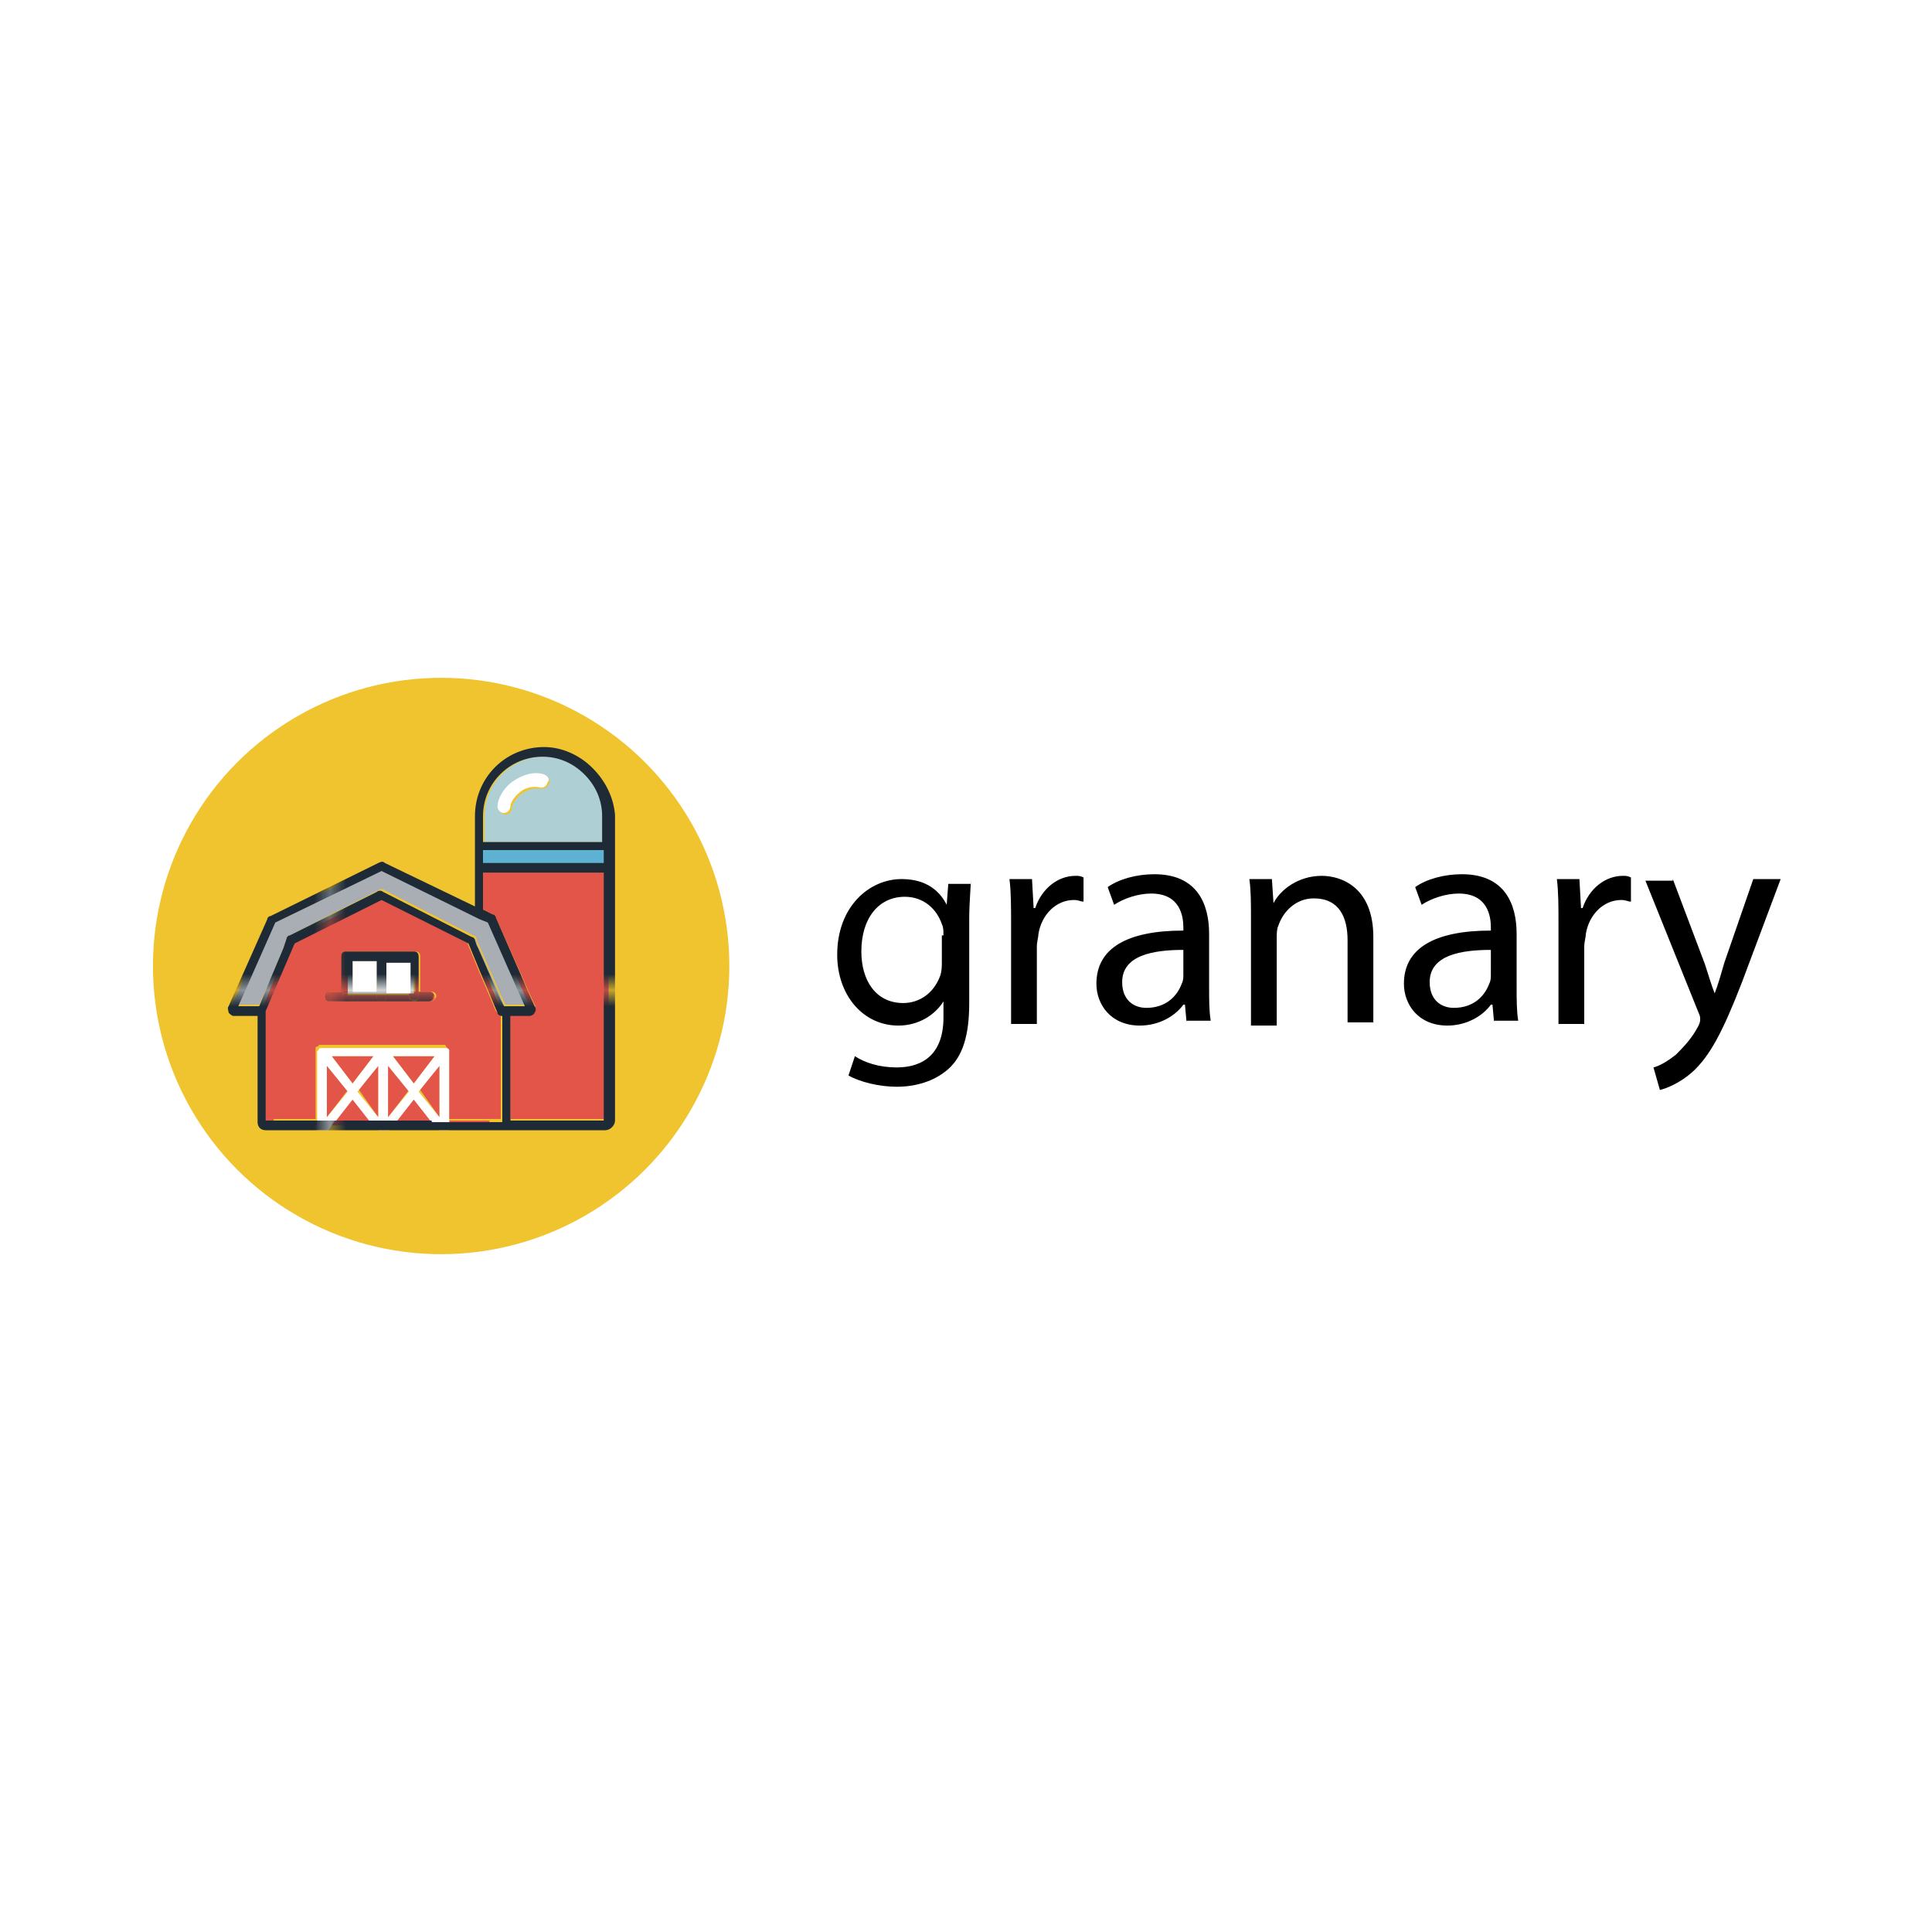 <svg version="1.1" id="Layer_1" xmlns="http://www.w3.org/2000/svg" x="0" y="0" xml:space="preserve" viewBox="0 0 120 60" height="1em" width="1em">
  <style>
    .st3{fill:#e35548}.st4{fill:#fff}.st5{fill:#5db2d3}.st6{fill:#aed0d4}.st7{fill:#a8aeb3}.st8{fill:url(#New_Pattern_Swatch_1)}
  </style>
  <switch>
    <g>
      <pattern y="792" width="20.5" height="18.2" patternUnits="userSpaceOnUse" id="New_Pattern_Swatch_1" viewBox="0 -18.2 20.5 18.2" overflow="visible">
        <path fill="none" d="M0-18.2h20.5V0H0z"/>
        <path fill="#1e2a35" d="M0-18.2h20.5V0H0z"/>
      </pattern>
      <circle cx="27.4" cy="30" r="17.9" fill="#f0c42e"/>
      <path class="st3" d="M30 26.5l.6.3c.1 0 .2.1.2.2l2.4 5.4c.1.1 0 .3 0 .4-.1.1-.2.2-.3.2h-1.2v6.5h5.8V24.1H30v2.4z"/>
      <path class="st3" d="M37.5 39.6h-5.8v.1c0 .1 0 .2-.1.2h5.9c.2 0 .3-.1.3-.3V24.2h-.3v15.4zM30 24.2h-.2v2.2l.2.1zM24.6 39.6h2.2l-1.1-1.4zM24.4 35.6l1.3 1.7 1.3-1.7zM20.8 39.6H23l-1.1-1.4zM20.6 35.6l1.3 1.7 1.3-1.7zM27.3 39.4v-3.3l-1.2 1.6zM24.1 39.4l1.3-1.7-1.3-1.6zM23.5 39.4v-3.3l-1.2 1.6zM20.3 39.4l1.3-1.7-1.3-1.6z"/>
      <path class="st3" d="M31.1 39.6V33c-.1 0-.2-.1-.3-.2l-1.1-2.6-.7-1.7-5.4-2.7-5.4 2.7-1.8 4.2v6.8h3.2v-4.3-.1s0-.1.1-.1c0 0 .1 0 .1-.1H27.6s.1 0 .1.1l.1.1V39.5h3.3zm-4.4-7.4H20.6c-.2 0-.3-.1-.3-.3 0-.2.1-.3.3-.3h.7v-2.2c0-.2.1-.3.3-.3h4.2c.2 0 .3.1.3.3v2.2h.7c.2 0 .3.1.3.3-.1.2-.2.3-.4.3zM31.7 39.7l-.3-.1v.1c0 .1-.1.2-.2.2h.5c-.1-.1 0-.2 0-.2z"/>
      <path class="st3" d="M16.5 39.6v-6.8c-.1.1-.2.2-.3.2v6.6c0 .1.1.2.2.2h.6v-.3h-.5zM31.4 39.7l.3-.1v-6.5h-.4-.1v6.6h-.7v.3h.8c0-.1.1-.2.1-.3z"/>
      <path class="st4" d="M21.9 29.8h1.5v1.9h-1.5zM24 29.8h1.5v1.9H24z"/>
      <path class="st5" d="M30 22.9h7.5v.8H30z"/>
      <path class="st3" d="M29.8 24.2h8v-.3h-8z"/>
      <path class="st5" d="M29.8 23.9h8v-1h-.3v.7H30v-.7h-.2v.7z"/>
      <path class="st6" d="M37.5 20.7c0-1-.4-1.9-1.1-2.6-.7-.7-1.6-1.1-2.6-1.1-2.1 0-3.7 1.7-3.7 3.7v1.6h7.5v-1.6zm-3.4-2c-.1.2-.3.3-.5.3-.5-.1-.9.1-1.2.3-.4.3-.6.7-.6.9 0 .2-.2.4-.4.4s-.4-.2-.4-.4c0-.5.4-1.2 1-1.6.6-.4 1.3-.6 1.9-.4.1 0 .3.2.2.5z"/>
      <path class="st5" d="M37.5 22.9h.3v-.3h-8v.3h.2z"/>
      <path class="st6" d="M37.8 22.6V20.7c0-1.1-.4-2.1-1.2-2.8-.7-.7-1.7-1.2-2.8-1.2-2.2 0-4 1.8-4 4V22.6h8zM30 20.7c0-2.1 1.7-3.7 3.7-3.7 1 0 1.9.4 2.6 1.1.7.7 1.1 1.6 1.1 2.6v1.6H30v-1.6z"/>
      <path class="st7" d="M16.8 30.8l.8-1.9.2-.6c0-.1.1-.2.2-.2l5.5-2.8c.1-.1.3-.1.4 0l5.5 2.8c.1 0 .2.1.2.2l.1.3.1.2 1.4 3.2.2.4h1.3l-2.3-5.2-.6-.2-6.1-3-6.6 3.2-2.3 5.2h1.3l.7-1.6z"/>
      <path class="st3" d="M33.2 32.9c.1-.1.1-.3 0-.4L30.8 27c0-.1-.1-.2-.2-.2l-.6-.3v.2h-.3l.7.4s.1 0 .1.1l2.4 5.4c0 .1 0 .2-.1.2h-1.2v.3h1.2c.2 0 .3-.1.4-.2z"/>
      <path class="st3" d="M30 26.7v-.2l-.2-.1v.3zM30.9 32.2l-1.6-3.8s0-.1-.1-.1l-5.5-2.8h-.1l-5.5 2.8s-.1 0-.1.1l-1 2.5-.5 1.9 1.8-4.2 5.4-2.7 5.4 2.7.7 1.7 1.1 2.6c0 .1.1.2.3.2v-.2l-.3-.7z"/>
      <path class="st3" d="M31.2 32.8c-.1 0-.1 0-.1-.1l-.2-.5.2.7v.1h.5v-.3h-.4zM16.5 32.8l.5-1.9-.8 1.8v.3c.2 0 .3-.1.3-.2z"/>
      <path class="st7" d="M17 30.9l1-2.5s0-.1.1-.1l5.5-2.8h.1l5.5 2.8s.1 0 .1.1l1.6 3.7.2.5.1.1h1.6c.1 0 .2-.1.1-.2l-2.4-5.4s0-.1-.1-.1l-.7-.4-.3-.1-5.7-2.8h-.1L16.9 27s-.1 0-.1.1l-2.4 5.4c0 .1 0 .2.1.2h1.8l.7-1.8zm-.9 1.6h-1.3l2.3-5.2 6.6-3.2 6.1 3 .6.3 2.3 5.2h-1.3l-.2-.4-1.4-3.2-.1-.2-.1-.3c0-.1-.1-.2-.2-.2l-5.5-2.8c-.1-.1-.3-.1-.4 0L18 28.1c-.1 0-.2.1-.2.2l-.2.6-.8 1.9-.7 1.7z"/>
      <path class="st3" d="M21.3 31.9v-.3h-.7c-.2 0-.3.1-.3.3 0 .2.1.3.3.3h.9s-.2-.1-.2-.3zM23.4 31.9v-.1h-1.5v.1c0 .2-.1.3-.3.3h2.1c-.2 0-.3-.1-.3-.3zM25.4 31.9v-.1H24v.1c0 .2-.1.3-.3.3h2.1c-.2 0-.4-.1-.4-.3z"/>
      <path class="st3" d="M26.7 31.6H26v.3c0 .2-.1.3-.3.3h1c.2 0 .3-.1.3-.3 0-.1-.1-.3-.3-.3z"/>
      <path class="st4" d="M21.9 31.6h1.5v.1h-1.5zM24 31.6h1.5v.1H24z"/>
      <path class="st3" d="M21.6 29.5h1.8c0-.2.1-.3.3-.3h-2.1c-.2 0-.3.1-.3.3v2.2h.3v-2.2z"/>
      <path class="st3" d="M24 29.5h1.8v2.2h.2v-2.2c0-.2-.1-.3-.3-.3h-2.1c.2 0 .4.1.4.3z"/>
      <path class="st4" d="M21.9 29.8h1.5v-.3h-1.8v2.1h.3zM24 29.5v.3h1.4v1.8h.3v-2.1z"/>
      <path class="st3" d="M26 31.9v-.3h-.3v.1h-.3v.1c0 .2.1.3.3.3s.3 0 .3-.2zM21.9 31.9v-.1h-.3v-.1h-.3v.3c0 .2.1.3.3.3.2-.1.3-.2.3-.4z"/>
      <path class="st4" d="M25.4 31.6h.3v.1h-.3zM21.6 31.6h.3v.1h-.3zM23.4 29.8h.6v1.9h-.6z"/>
      <path class="st3" d="M24 31.9v-.1h-.6v.1c0 .2.1.3.3.3.1 0 .3-.1.3-.3z"/>
      <path class="st4" d="M23.4 31.6h.6v.1h-.6z"/>
      <path class="st3" d="M23.4 29.5h.6c0-.2-.1-.3-.3-.3-.2 0-.3.1-.3.3z"/>
      <path class="st4" d="M23.4 29.5h.6v.3h-.6zM27.9 35.2s-.1-.1 0 0c-.1-.1-.1-.1-.2-.1H20h-.1s-.1 0-.1.1l-.1.1V39.7h1.1l1.1-1.4 1.1 1.4h1.6l1.1-1.4 1.1 1.4h1.1v-4.3-.2zm-7.6 4.2v-3.2l1.3 1.6-1.3 1.6zm.3-3.8h2.6l-1.3 1.7-1.3-1.7zm2.9 3.8l-1.3-1.6 1.3-1.6v3.2zm.6 0v-3.2l1.3 1.6-1.3 1.6zm.3-3.8H27l-1.3 1.7-1.3-1.7zm2.9 3.8L26 37.8l1.3-1.6v3.2z"/>
      <path class="st3" d="M17.1 39.6h2.6v.3h-2.6zM24.4 39.9H27l-.2-.3h-2.2zM20.6 39.9h2.6l-.2-.3h-2.2zM27.9 39.6v.3h2.5v-.3z"/>
      <path class="st4" d="M20.6 39.9l.2-.3h-1.1v.6h.7l.2-.3zM24.4 39.9l.2-.3H23l.2.3.3.3h.7l.2-.3zM27.9 39.6h-1.1l.2.3.3.3h.6v-.3z"/>
      <path class="st8" d="M36.8 17.7c-.8-.8-1.9-1.3-3-1.3-2.4 0-4.3 1.9-4.3 4.3v5.6l-5.6-2.7c-.1-.1-.2-.1-.4 0l-6.7 3.3c-.1 0-.2.1-.2.2l-2.4 5.4c-.1.1 0 .3 0 .4.1.1.2.2.3.2H16v6.6c0 .3.2.5.5.5H37.6c.3 0 .6-.3.6-.6V20.6c-.1-1.1-.6-2.1-1.4-2.9zm.7 21.9h-5.8v-6.5h1.2c.1 0 .3-.1.3-.2.1-.1.1-.3 0-.4L30.8 27c0-.1-.1-.2-.2-.2l-.6-.3v-2.3h7.5v15.4zm-7.2-12.3l2.3 5.2h-1.3l-.2-.4-1.4-3.2-.1-.2-.1-.3c0-.1-.1-.2-.2-.2l-5.5-2.8c-.1-.1-.3-.1-.4 0L18 28.1c-.1 0-.2.1-.2.2l-.2.6-.8 1.9-.7 1.7h-1.3l2.3-5.2 6.6-3.2 6.1 3 .5.2zm7.2-3.7H30v-.8h7.5v.8zM30 20.7c0-2.1 1.7-3.7 3.7-3.7 1 0 1.9.4 2.6 1.1.7.7 1.1 1.6 1.1 2.6v1.6H30v-1.6zm-3.2 18.9H16.5v-6.8l1.8-4.2 5.4-2.7 5.4 2.7.7 1.7 1.1 2.6c0 .1.1.2.3.2v6.6h-4.4z"/>
      <path class="st8" d="M26.7 31.6H26v-2.2c0-.2-.1-.3-.3-.3h-4.2c-.2 0-.3.1-.3.3v2.2h-.7c-.2 0-.3.1-.3.3 0 .2.1.3.3.3h6.1c.2 0 .3-.1.3-.3.1-.1 0-.3-.2-.3zm-4.8 0v-1.9h1.5v1.9h-1.5zm2.1-1.8h1.5v1.9H24v-1.9z"/>
      <path class="st4" d="M33.8 18.1c-.6-.2-1.3 0-1.9.4-.6.4-1 1.1-1 1.6 0 .2.2.4.4.4s.4-.2.4-.4.2-.6.6-.9c.2-.2.7-.4 1.2-.3.2.1.5-.1.5-.3.2-.2 0-.4-.2-.5z"/>
      <g>
        <path d="M60.3 24.6c0 .6-.1 1.4-.1 2.5v5.2c0 2-.4 3.3-1.3 4.1-.9.8-2.1 1.1-3.2 1.1s-2.3-.3-3-.7l.4-1.2c.6.4 1.5.7 2.6.7 1.7 0 2.9-.9 2.9-3.1v-1c-.5.8-1.5 1.5-2.8 1.5-2.2 0-3.8-1.9-3.8-4.4 0-3 2-4.7 4-4.7 1.6 0 2.4.8 2.8 1.6l.1-1.3h1.4zm-1.7 3.5c0-.3 0-.5-.1-.7-.3-.9-1.1-1.7-2.3-1.7-1.6 0-2.7 1.3-2.7 3.4 0 1.8.9 3.2 2.6 3.2 1 0 1.9-.6 2.3-1.7.1-.3.1-.6.1-.9v-1.6zM62.8 27.4c0-1.1 0-2-.1-2.8h1.4l.1 1.8h.1c.4-1.2 1.4-2 2.5-2 .2 0 .3 0 .5.1V26c-.2 0-.3-.1-.6-.1-1.1 0-2 .9-2.2 2.1 0 .2-.1.5-.1.8v4.8h-1.6v-6.2zM73.7 33.5l-.1-1.1h-.1c-.5.7-1.5 1.3-2.7 1.3-1.8 0-2.7-1.3-2.7-2.6 0-2.2 1.9-3.3 5.4-3.3v-.2c0-.7-.2-2.1-2-2.1-.8 0-1.7.3-2.3.7l-.4-1.1c.7-.5 1.8-.8 2.9-.8 2.7 0 3.4 1.9 3.4 3.7v3.3c0 .8 0 1.5.1 2.1h-1.5zm-.2-4.5c-1.8 0-3.8.3-3.8 2 0 1.1.7 1.6 1.5 1.6 1.2 0 1.9-.7 2.2-1.5.1-.2.1-.4.1-.5V29zM77.7 27c0-.9 0-1.7-.1-2.4H79l.1 1.5c.4-.8 1.5-1.7 3-1.7 1.2 0 3.2.7 3.2 3.8v5.3h-1.6v-5.1c0-1.4-.5-2.6-2.1-2.6-1.1 0-1.9.8-2.2 1.7-.1.2-.1.5-.1.8v5.4h-1.6V27zM92.8 33.5l-.1-1.1h-.1c-.5.7-1.5 1.3-2.7 1.3-1.8 0-2.7-1.3-2.7-2.6 0-2.2 1.9-3.3 5.4-3.3v-.2c0-.7-.2-2.1-2-2.1-.8 0-1.7.3-2.3.7l-.4-1.1c.7-.5 1.8-.8 2.9-.8 2.7 0 3.4 1.9 3.4 3.7v3.3c0 .8 0 1.5.1 2.1h-1.5zm-.2-4.5c-1.8 0-3.8.3-3.8 2 0 1.1.7 1.6 1.5 1.6 1.2 0 1.9-.7 2.2-1.5.1-.2.1-.4.1-.5V29zM96.8 27.4c0-1.1 0-2-.1-2.8h1.4l.1 1.8h.1c.4-1.2 1.4-2 2.5-2 .2 0 .3 0 .5.1V26c-.2 0-.3-.1-.6-.1-1.1 0-2 .9-2.2 2.1 0 .2-.1.5-.1.8v4.8h-1.6v-6.2zM103.9 24.6l2 5.3c.2.6.4 1.3.6 1.8.2-.5.4-1.2.6-1.9l1.8-5.2h1.7l-2.4 6.4c-1.2 3.1-2 4.6-3.1 5.6-.8.7-1.6 1-2 1.1l-.4-1.4c.4-.1.9-.4 1.4-.8.4-.4 1-1 1.4-1.8.1-.2.1-.3.1-.4 0-.1 0-.2-.1-.4l-3.3-8.2h1.7z"/>
      </g>
    </g>
  </switch>
</svg>
